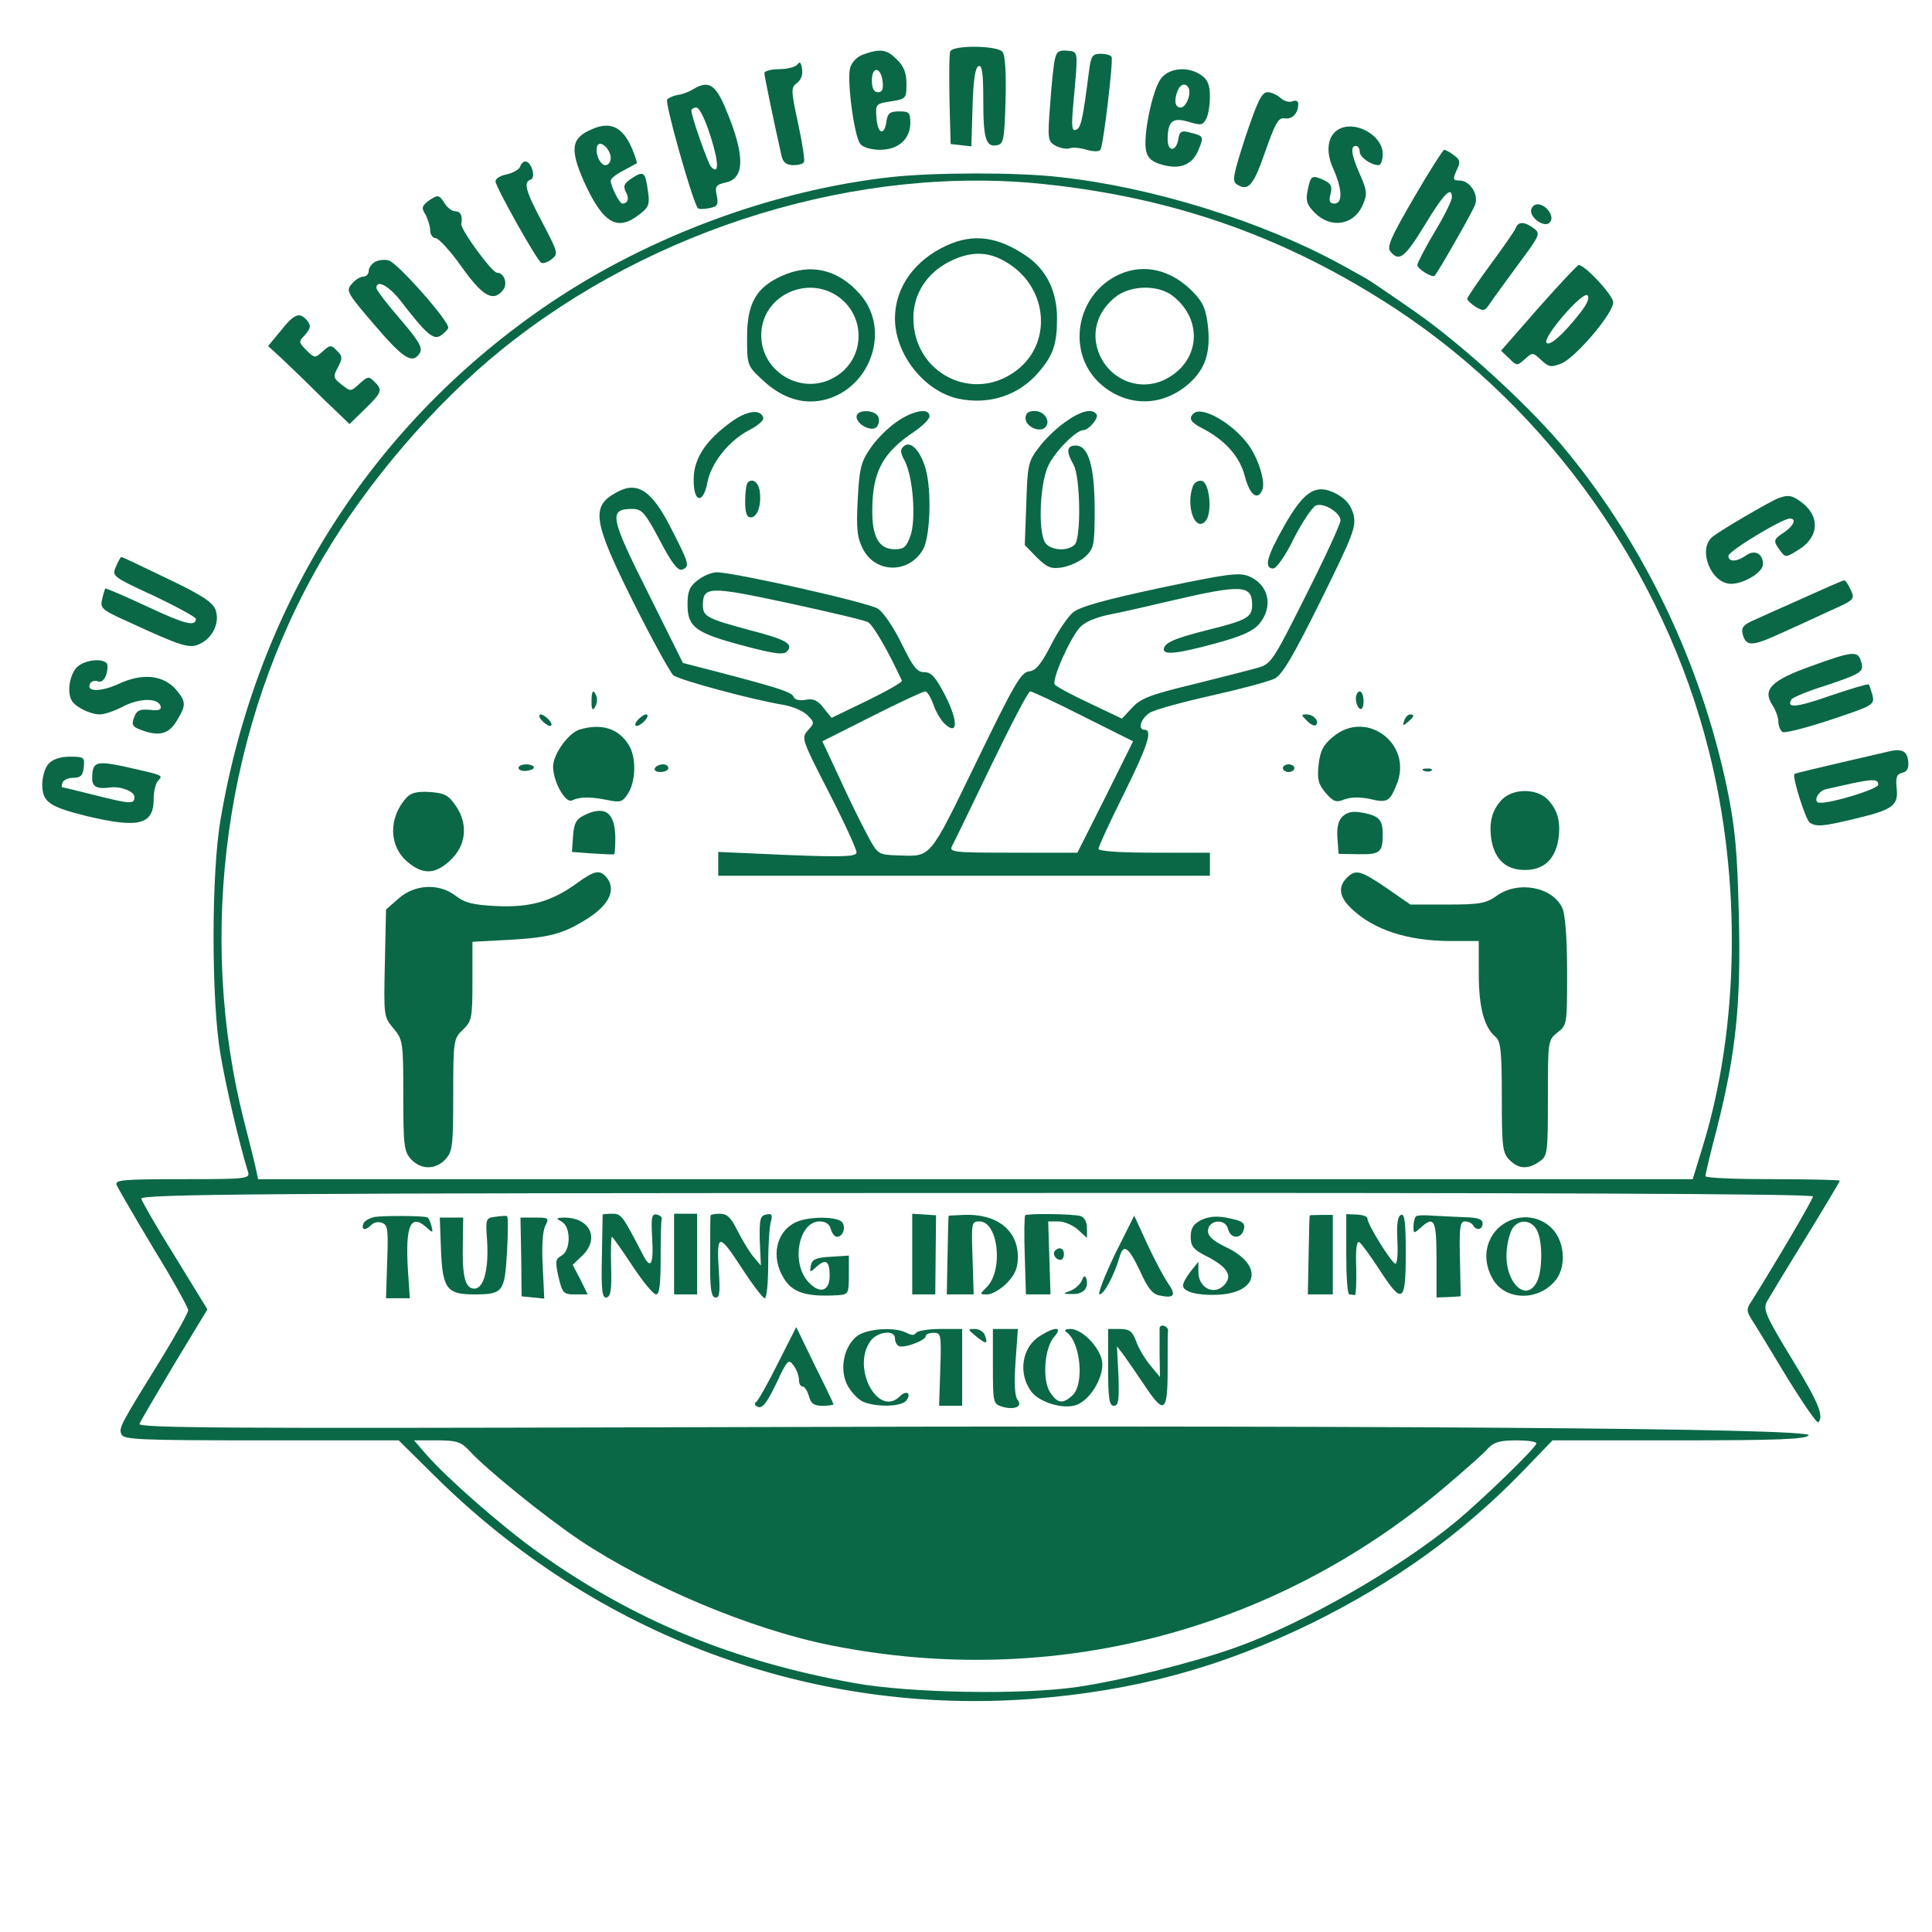 <?xml version="1.0" standalone="no"?>
<!DOCTYPE svg PUBLIC "-//W3C//DTD SVG 20010904//EN"
 "http://www.w3.org/TR/2001/REC-SVG-20010904/DTD/svg10.dtd">
<svg version="1.0" xmlns="http://www.w3.org/2000/svg"
 width="503pt" height="503pt" viewBox="0 0 503 503"
 preserveAspectRatio="xMidYMid meet">

<g transform="translate(0,503) scale(0.1,-0.1)"
fill="#0A6847" stroke="none">
<path d="M2474 4896 c-3 -7 -3 -64 -2 -127 l3 -114 27 -3 27 -3 3 102 c2 71 7
104 16 107 9 3 12 -20 12 -90 0 -100 7 -122 36 -116 17 3 19 15 22 117 2 70
-1 118 -8 126 -14 17 -130 18 -136 1z"/>
<path d="M2247 4888 c-16 -6 -30 -20 -34 -36 -8 -34 11 -178 27 -197 7 -9 29
-15 51 -15 48 0 79 28 79 70 0 27 -3 30 -29 30 -24 0 -30 -5 -33 -25 -5 -40
-23 -34 -26 7 -3 37 -2 38 37 44 40 6 41 8 41 46 0 28 -7 46 -25 63 -26 27
-44 29 -88 13z m51 -71 c2 -19 -1 -27 -12 -27 -11 0 -16 10 -16 31 0 38 24 35
28 -4z"/>
<path d="M2747 4878 c-4 -13 -9 -67 -13 -120 -7 -92 -6 -96 15 -108 13 -6 29
-9 36 -6 8 3 28 1 44 -4 17 -5 33 -5 36 0 8 13 34 234 29 242 -3 5 -16 8 -29
8 -21 0 -25 -6 -30 -47 -16 -126 -21 -147 -34 -151 -11 -4 -12 10 -6 74 12
134 13 129 -16 132 -21 2 -28 -2 -32 -20z"/>
<path d="M2077 4863 c-5 -7 -26 -13 -48 -13 -21 0 -39 -5 -39 -10 0 -8 25
-128 45 -217 4 -16 13 -23 30 -23 13 0 26 3 28 8 3 4 -4 49 -15 100 -19 88
-19 94 -3 106 10 7 16 22 13 37 -2 16 -6 20 -11 12z"/>
<path d="M3023 4826 c-23 -29 -48 -153 -39 -189 4 -19 16 -29 42 -36 47 -13
78 0 94 38 15 36 14 37 -22 46 -22 6 -27 3 -30 -16 -5 -34 -28 -36 -28 -2 0
48 13 58 54 46 32 -10 38 -9 46 7 6 10 10 37 10 59 0 30 -6 44 -22 55 -34 24
-83 20 -105 -8z m71 -24 c9 -15 -6 -52 -20 -52 -15 0 -18 18 -8 44 7 17 20 21
28 8z"/>
<path d="M1805 4798 c-11 -7 -29 -14 -40 -15 -11 -2 -23 -7 -28 -12 -7 -7 63
-255 79 -282 2 -4 15 -4 30 -1 22 4 25 9 20 33 -5 24 -2 28 24 34 50 11 50 72
-2 195 -26 61 -44 71 -83 48z m45 -123 c22 -69 22 -102 1 -79 -8 9 -51 131
-51 146 0 4 6 8 13 8 8 0 23 -31 37 -75z"/>
<path d="M3243 4675 c-32 -99 -36 -117 -23 -125 30 -19 43 -4 74 85 26 74 34
89 50 87 20 -4 36 13 36 37 0 8 -6 11 -16 7 -8 -3 -22 1 -30 9 -9 8 -24 15
-34 15 -15 0 -26 -23 -57 -115z"/>
<path d="M1542 4694 c-55 -23 -59 -51 -22 -136 50 -110 87 -132 145 -86 24 18
27 26 22 60 -7 51 -11 54 -42 34 -20 -13 -23 -20 -16 -35 10 -17 6 -31 -9 -31
-7 0 -30 45 -30 60 0 5 15 17 33 26 17 9 33 18 35 19 1 1 -4 18 -12 37 -24 57
-56 73 -104 52z m48 -75 c0 -11 -6 -19 -14 -19 -15 0 -29 37 -20 52 9 13 34
-12 34 -33z"/>
<path d="M3483 4692 c-27 -17 -32 -57 -12 -101 24 -54 25 -91 3 -91 -12 0 -15
6 -10 25 5 20 2 27 -19 37 -30 13 -33 11 -41 -30 -5 -25 -1 -36 19 -56 43 -43
104 -32 126 23 11 25 10 36 -8 76 -23 52 -26 75 -11 75 6 0 10 -7 10 -15 0
-14 29 -35 49 -35 6 0 11 13 11 29 0 50 -75 90 -117 63z"/>
<path d="M3681 4515 c-60 -103 -71 -128 -61 -140 23 -28 38 -15 90 70 49 81
70 102 70 71 0 -8 -20 -49 -45 -90 -25 -42 -45 -81 -45 -86 0 -10 39 -34 45
-28 9 9 98 165 105 184 11 27 -13 64 -40 64 -17 0 -18 3 -8 26 11 22 10 28 -7
40 -10 8 -22 14 -25 14 -3 0 -39 -56 -79 -125z"/>
<path d="M1354 4596 c-3 -8 -18 -16 -35 -20 -16 -3 -29 -11 -29 -18 0 -14 107
-205 119 -212 4 -3 17 1 27 9 18 14 17 17 -23 94 -44 82 -51 107 -32 113 7 2
9 13 5 26 -8 25 -24 29 -32 8z"/>
<path d="M2320 4569 c-306 -34 -627 -153 -885 -326 -463 -312 -766 -785 -861
-1348 -24 -139 -24 -471 0 -610 14 -83 49 -233 72 -307 5 -17 -8 -18 -171 -18
-160 0 -177 -2 -171 -16 4 -9 47 -83 96 -165 50 -81 90 -154 90 -160 0 -7 -31
-62 -68 -123 -109 -176 -113 -183 -106 -200 5 -14 44 -16 364 -16 l358 0 94
-93 c419 -415 980 -624 1556 -580 267 21 489 81 727 197 213 105 392 233 549
395 l78 81 328 0 c261 0 330 3 339 13 15 19 -1176 27 -2988 21 -1127 -3 -1362
-2 -1358 9 3 7 44 77 91 156 l86 142 -84 137 c-47 75 -86 143 -88 151 -3 12
302 15 2174 15 1463 1 2178 -2 2178 -9 0 -8 -95 -169 -160 -273 -13 -19 -13
-25 -1 -45 8 -12 49 -79 91 -149 43 -70 80 -124 84 -121 15 16 1 51 -70 167
-67 110 -74 127 -64 147 7 12 52 87 101 166 49 80 89 147 89 149 0 2 -79 4
-175 4 -96 0 -175 3 -175 8 0 4 13 60 30 124 50 198 63 325 57 558 -4 170 -10
227 -31 330 -68 322 -213 626 -415 873 -92 113 -267 274 -392 362 -63 44 -123
85 -134 91 -11 6 -40 22 -65 36 -205 112 -490 201 -732 227 -111 13 -328 12
-438 0z m405 -19 c341 -37 628 -140 910 -325 399 -263 698 -686 814 -1150 85
-336 79 -719 -15 -1027 l-27 -88 -1867 0 -1868 0 -5 23 c-2 12 -16 67 -30 122
-127 492 -51 1041 205 1475 115 195 290 399 462 538 394 320 935 485 1421 432z
m-1504 -3296 c43 -48 198 -173 287 -233 181 -121 449 -234 657 -275 573 -114
1150 35 1595 411 52 44 104 90 114 102 15 16 31 21 73 21 29 0 53 -3 53 -8 0
-10 -140 -146 -210 -204 -149 -123 -397 -265 -575 -328 -116 -41 -296 -85
-410 -102 -144 -21 -436 -16 -580 10 -317 57 -574 163 -823 340 -93 66 -238
193 -292 255 l-32 37 59 0 c52 0 63 -4 84 -26z"/>
<path d="M2465 4391 c-84 -38 -135 -110 -135 -190 0 -94 77 -190 165 -209 81
-17 159 9 210 70 37 43 47 73 47 139 0 70 -27 126 -79 162 -75 51 -138 60
-208 28z m162 -48 c102 -66 112 -207 20 -277 -113 -87 -269 -8 -269 136 0 63
35 117 94 147 58 29 105 27 155 -6z"/>
<path d="M2034 4311 c-66 -30 -89 -72 -89 -159 0 -73 0 -74 41 -112 51 -48
108 -65 164 -50 119 32 169 184 89 274 -57 65 -129 82 -205 47z m152 -56 c68
-52 65 -155 -5 -202 -91 -62 -212 13 -198 121 13 94 127 139 203 81z"/>
<path d="M2915 4316 c-116 -52 -141 -209 -46 -289 68 -57 158 -56 226 4 43 38
57 80 50 149 -5 44 -12 62 -38 89 -56 58 -127 76 -192 47z m139 -57 c80 -63
70 -172 -21 -217 -75 -37 -163 9 -179 93 -8 44 9 88 48 120 39 33 113 35 152
4z"/>
<path d="M1903 3931 c-66 -48 -97 -95 -97 -149 -1 -61 25 -66 36 -7 10 51 57
109 110 136 21 11 38 25 35 32 -7 23 -43 18 -84 -12z"/>
<path d="M2230 3945 c0 -20 39 -40 52 -27 6 6 8 18 5 26 -8 20 -57 21 -57 1z"/>
<path d="M2332 3930 c-23 -16 -54 -48 -68 -70 -23 -34 -27 -53 -31 -133 -4
-75 -1 -98 14 -127 33 -63 119 -64 156 -1 19 33 23 154 7 210 -13 47 -39 74
-56 60 -11 -9 -11 -16 2 -40 21 -42 29 -148 15 -192 -11 -31 -17 -37 -41 -37
-42 0 -60 32 -59 105 1 98 28 147 109 201 22 15 40 33 40 40 0 24 -45 15 -88
-16z"/>
<path d="M2670 3941 c0 -22 37 -38 51 -24 16 16 -2 43 -27 43 -17 0 -24 -6
-24 -19z"/>
<path d="M2773 3931 c-23 -16 -54 -46 -69 -67 -27 -35 -29 -45 -32 -145 l-4
-108 31 -32 c28 -27 37 -31 68 -26 20 4 46 16 59 28 22 21 24 30 24 121 0 113
-16 168 -49 168 -24 0 -26 -15 -6 -50 18 -32 20 -191 3 -208 -19 -19 -66 -15
-78 7 -18 34 -12 157 10 200 18 37 72 91 90 91 14 0 41 31 35 41 -11 17 -42 9
-82 -20z"/>
<path d="M3107 3953 c-13 -12 -7 -23 23 -38 60 -31 98 -74 111 -125 13 -50 34
-65 46 -34 8 22 -13 86 -39 119 -44 57 -121 99 -141 78z"/>
<path d="M1947 3774 c-4 -4 -7 -26 -7 -49 0 -31 4 -42 15 -42 17 0 28 33 23
68 -3 23 -19 35 -31 23z"/>
<path d="M3106 3765 c-20 -52 6 -123 33 -91 18 21 10 100 -10 104 -9 2 -19 -4
-23 -13z"/>
<path d="M1605 3748 c-67 -36 -62 -74 44 -286 49 -98 96 -183 104 -190 14 -12
206 -64 286 -77 24 -4 52 -16 63 -27 19 -19 19 -20 1 -40 -17 -19 -16 -23 55
-161 40 -78 72 -148 72 -156 0 -11 -30 -13 -180 -7 l-180 8 0 -31 0 -31 640 0
640 0 0 30 0 30 -145 0 c-91 0 -145 4 -145 10 0 6 29 69 65 141 62 125 77 169
55 169 -19 0 -10 29 13 44 12 8 85 28 161 45 76 17 150 37 164 44 20 9 49 59
120 202 86 174 93 193 86 225 -7 25 -19 40 -44 54 -53 28 -84 10 -137 -84 -45
-79 -53 -110 -28 -110 8 0 32 33 54 79 22 43 48 81 57 85 21 8 64 -19 64 -39
0 -9 -40 -96 -90 -195 -87 -174 -91 -179 -127 -189 -21 -6 -96 -25 -168 -43
-108 -26 -135 -36 -157 -60 l-27 -29 -84 40 c-47 22 -88 44 -91 49 -8 13 40
121 66 149 13 14 42 26 77 33 31 6 101 22 156 35 188 44 215 43 215 -10 0 -32
-14 -40 -115 -65 -88 -22 -115 -34 -115 -51 0 -15 40 -10 135 16 66 18 96 31
113 50 38 45 26 103 -27 125 -26 10 -56 6 -232 -31 -145 -31 -209 -49 -226
-64 -13 -11 -39 -49 -57 -85 -26 -50 -39 -66 -57 -68 -21 -2 -40 -36 -138
-238 -124 -255 -115 -244 -206 -241 -49 2 -50 2 -79 57 -16 30 -49 97 -72 148
l-43 92 129 65 c71 36 134 65 139 65 5 0 14 -15 21 -34 6 -18 19 -41 30 -51
34 -31 35 7 1 74 -25 48 -36 61 -55 61 -19 0 -29 14 -59 75 -20 41 -47 81 -61
90 -23 16 -375 95 -420 95 -13 0 -35 -9 -50 -21 -21 -16 -26 -29 -26 -63 0
-59 21 -74 145 -107 83 -22 106 -25 115 -14 16 19 -4 30 -100 55 -108 29 -120
35 -120 64 0 50 16 50 222 6 106 -23 200 -45 208 -50 13 -7 52 -74 88 -152 2
-4 -39 -27 -90 -52 l-93 -45 -21 26 c-15 20 -27 25 -47 21 -16 -3 -28 0 -31 8
-5 12 -38 23 -199 65 l-89 23 -91 183 c-99 197 -103 218 -41 218 25 0 33 -9
72 -82 30 -58 47 -80 58 -76 20 8 19 14 -26 102 -52 104 -90 130 -145 99z
m1215 -583 l130 -65 -72 -145 -73 -145 -167 0 c-157 0 -168 1 -159 18 5 9 51
104 102 210 51 105 96 192 101 192 5 0 67 -29 138 -65z"/>
<path d="M1540 3203 c0 -21 3 -24 9 -14 5 8 7 20 4 28 -8 21 -13 15 -13 -14z"/>
<path d="M3530 3211 c0 -11 5 -23 10 -26 6 -4 10 5 10 19 0 14 -4 26 -10 26
-5 0 -10 -9 -10 -19z"/>
<path d="M1410 3155 c7 -8 17 -15 22 -15 6 0 5 7 -2 15 -7 8 -17 15 -22 15 -6
0 -5 -7 2 -15z"/>
<path d="M1660 3155 c-7 -8 -8 -15 -2 -15 5 0 15 7 22 15 7 8 8 15 2 15 -5 0
-15 -7 -22 -15z"/>
<path d="M3403 3153 c9 -9 19 -14 23 -11 10 10 -6 28 -24 28 -15 0 -15 -1 1
-17z"/>
<path d="M3656 3154 c-5 -14 -4 -15 9 -4 17 14 19 20 6 20 -5 0 -12 -7 -15
-16z"/>
<path d="M1510 3131 c-29 -8 -70 -64 -70 -97 0 -39 32 -96 49 -88 21 10 48 10
93 1 33 -7 39 -5 53 17 21 32 22 97 1 128 -27 42 -70 55 -126 39z"/>
<path d="M3471 3112 c-26 -21 -34 -37 -38 -73 -4 -38 -1 -50 18 -73 21 -24 28
-26 50 -17 16 6 41 6 65 1 46 -11 52 -7 70 37 44 105 -78 198 -165 125z"/>
<path d="M1350 3031 c0 -6 9 -9 20 -8 11 1 20 5 20 9 0 4 -9 8 -20 8 -11 0
-20 -4 -20 -9z"/>
<path d="M1705 3030 c-3 -5 3 -10 14 -10 12 0 21 5 21 10 0 6 -6 10 -14 10 -8
0 -18 -4 -21 -10z"/>
<path d="M3340 3030 c0 -5 7 -10 15 -10 8 0 15 5 15 10 0 6 -7 10 -15 10 -8 0
-15 -4 -15 -10z"/>
<path d="M3708 3023 c7 -3 16 -2 19 1 4 3 -2 6 -13 5 -11 0 -14 -3 -6 -6z"/>
<path d="M1058 2953 c-47 -52 -46 -126 3 -167 39 -33 71 -33 109 2 43 38 50
94 18 142 -20 30 -30 35 -69 38 -33 2 -49 -2 -61 -15z"/>
<path d="M3910 2948 c-26 -28 -34 -59 -27 -105 9 -51 38 -78 87 -78 49 0 78
27 87 78 7 46 -1 77 -27 105 -29 30 -91 30 -120 0z"/>
<path d="M1520 2907 c-20 -10 -26 -21 -28 -54 l-3 -41 53 -4 c29 -2 55 -3 57
-2 2 2 3 22 3 44 -1 66 -28 84 -82 57z"/>
<path d="M3495 2904 c-11 -11 -15 -29 -13 -56 l3 -41 52 -1 c56 -1 63 5 63 52
0 38 -10 48 -52 56 -27 5 -40 2 -53 -10z"/>
<path d="M1504 2732 c-67 -49 -123 -65 -211 -61 -63 3 -84 9 -107 27 -43 33
-106 30 -148 -7 l-33 -29 -3 -140 c-3 -137 -3 -139 22 -169 25 -30 26 -35 26
-175 0 -131 2 -146 20 -166 26 -28 64 -28 90 0 18 20 20 35 20 167 0 142 1
147 25 170 23 22 25 29 25 126 l0 103 93 5 c110 6 146 16 212 59 53 35 69 74
44 104 -17 20 -31 18 -75 -14z"/>
<path d="M3506 2744 c-23 -23 -19 -50 12 -79 58 -56 147 -85 260 -85 l72 0 0
-85 c0 -88 14 -139 43 -164 14 -11 17 -36 17 -157 0 -131 2 -146 20 -164 24
-24 48 -25 78 -4 21 14 22 21 22 166 0 148 0 150 25 170 25 19 25 22 25 158 0
87 -5 149 -12 165 -25 56 -115 73 -171 33 -28 -20 -44 -23 -129 -23 l-96 0
-62 43 c-68 46 -81 50 -104 26z"/>
<path d="M1114 4506 c-16 -13 -17 -18 -6 -35 6 -12 12 -30 12 -41 0 -11 7 -20
14 -20 8 0 39 -34 68 -75 54 -76 82 -92 107 -61 14 16 4 46 -15 46 -13 0 -95
112 -93 127 4 21 -2 33 -16 33 -8 0 -20 9 -27 20 -15 24 -18 24 -44 6z"/>
<path d="M3987 4486 c-8 -20 33 -50 47 -36 7 7 7 16 0 28 -15 23 -40 27 -47 8z"/>
<path d="M3947 4438 c-2 -7 -32 -50 -66 -96 -33 -45 -61 -86 -61 -90 0 -4 10
-13 22 -21 20 -12 24 -11 37 9 8 12 42 58 74 102 56 75 58 80 41 93 -24 18
-40 19 -47 3z"/>
<path d="M976 4348 c-9 -5 -16 -16 -16 -23 0 -8 -6 -15 -13 -15 -8 0 -22 -8
-31 -19 -16 -18 -13 -23 59 -107 76 -89 99 -103 118 -73 8 13 -2 31 -51 88
-34 39 -62 76 -62 81 0 23 31 7 62 -32 67 -87 86 -104 105 -92 9 6 18 15 20
20 5 15 -132 170 -155 176 -11 3 -27 1 -36 -4z"/>
<path d="M4006 4229 l-98 -112 21 -20 c20 -20 21 -20 41 -2 20 18 21 18 43 -3
20 -18 25 -19 53 -8 38 17 134 130 134 159 0 18 -73 97 -90 97 -3 0 -50 -50
-104 -111z m106 -16 c-44 -56 -79 -86 -86 -75 -9 15 95 135 107 123 6 -6 0
-22 -21 -48z"/>
<path d="M731 4169 l-33 -40 34 -31 c18 -17 66 -63 105 -102 l73 -70 40 39
c45 44 47 50 24 72 -14 14 -17 13 -38 -6 -23 -21 -23 -21 -47 -2 -22 17 -22
21 -9 45 12 23 12 29 -3 43 -15 16 -18 15 -37 -2 -20 -18 -21 -18 -42 3 -21
21 -21 22 -3 41 14 17 15 23 5 36 -20 24 -34 18 -69 -26z"/>
<path d="M4630 3733 c-23 -9 -153 -85 -172 -101 -39 -33 -3 -122 49 -122 33 0
83 30 83 51 0 28 -22 39 -44 23 -24 -17 -46 -18 -46 -1 0 12 140 97 160 97 18
0 10 -19 -15 -36 -29 -19 -29 -22 -10 -48 13 -18 15 -18 48 3 54 33 56 89 5
125 -23 17 -33 18 -58 9z"/>
<path d="M302 3555 c-11 -25 -10 -26 98 -76 61 -29 110 -56 110 -60 0 -21 -27
-15 -125 31 -60 28 -109 49 -111 48 -1 -2 -5 -14 -8 -28 -6 -23 -1 -28 66 -58
141 -65 162 -72 189 -58 34 16 52 57 40 89 -8 20 -38 39 -126 81 -64 31 -117
56 -119 56 -2 0 -8 -11 -14 -25z"/>
<path d="M4695 3473 c-55 -24 -114 -51 -132 -59 -24 -11 -30 -18 -26 -35 9
-33 25 -32 99 2 38 17 97 44 131 60 61 27 63 29 51 54 -6 14 -14 25 -17 24 -3
0 -51 -21 -106 -46z"/>
<path d="M4716 3296 c-104 -37 -128 -61 -102 -101 9 -13 16 -33 16 -44 0 -11
5 -23 11 -27 6 -3 62 11 125 32 111 37 115 39 109 64 -4 14 -8 27 -10 28 -2 2
-46 -11 -99 -29 -89 -31 -116 -34 -102 -10 3 5 43 22 89 36 95 32 101 36 92
64 -8 27 -22 26 -129 -13z"/>
<path d="M196 3288 c-17 -24 -21 -65 -8 -84 11 -16 48 -34 72 -34 11 0 39 9
61 21 44 22 90 22 97 1 3 -10 -5 -13 -28 -10 -26 2 -34 -1 -41 -20 -7 -19 -4
-24 17 -32 47 -18 73 -12 94 23 25 41 25 50 -2 82 -34 38 -87 43 -148 15 -47
-22 -88 -22 -75 1 4 6 13 8 20 5 13 -5 25 14 25 40 0 24 -66 18 -84 -8z"/>
<path d="M4915 3073 c-195 -45 -240 -56 -243 -58 -7 -6 29 -120 40 -127 18
-11 33 -10 120 11 96 23 111 34 106 79 -3 28 0 36 14 40 14 3 18 12 16 31 -3
26 -17 33 -53 24z m-25 -86 c0 -11 -119 -48 -152 -47 -19 0 -6 30 15 35 121
28 137 30 137 12z"/>
<path d="M127 3042 c-10 -10 -17 -35 -17 -55 0 -45 19 -58 117 -82 134 -32
173 -22 173 44 0 20 5 42 12 49 14 14 11 14 -87 36 -75 16 -85 13 -85 -31 0
-22 13 -28 49 -23 27 3 61 -11 61 -25 0 -19 -9 -19 -104 5 -43 11 -81 20 -83
20 -3 0 -3 6 0 13 2 6 15 12 28 12 19 0 25 6 27 28 3 25 1 27 -36 27 -25 0
-45 -7 -55 -18z"/>
<path d="M978 1862 c-14 -2 -29 -10 -32 -18 -6 -17 5 -19 21 -3 7 7 19 9 28 5
15 -5 16 -20 13 -101 l-3 -95 31 0 31 0 -5 74 c-7 115 7 148 49 110 16 -15 17
-14 12 5 -3 12 -8 22 -12 22 -17 4 -109 4 -133 1z"/>
<path d="M1289 1862 c-24 -3 -25 -5 -21 -60 5 -75 -8 -127 -33 -127 -24 0 -32
32 -30 118 l1 67 -30 0 -31 0 3 -82 c4 -103 15 -118 86 -118 76 0 80 6 86 111
3 50 3 92 0 93 -3 1 -17 0 -31 -2z"/>
<path d="M1569 1868 c0 -2 -1 -51 -2 -111 -2 -88 1 -107 12 -105 11 2 14 20
12 81 -1 42 0 77 2 77 2 0 26 -34 53 -75 27 -41 55 -75 62 -75 9 0 12 26 12
95 0 52 1 98 3 102 1 4 -5 9 -13 11 -14 2 -15 -8 -12 -63 4 -67 -4 -82 -24
-42 -53 102 -56 107 -80 107 -13 0 -24 -1 -25 -2z"/>
<path d="M1755 1765 l0 -105 30 0 30 0 0 105 0 105 -30 0 -30 0 0 -105z"/>
<path d="M1850 1865 c-1 -3 -1 -51 -1 -107 -1 -80 2 -104 13 -106 11 -2 13 11
10 61 -7 107 -2 109 57 19 29 -45 57 -82 62 -82 5 0 9 39 9 88 0 48 3 98 7
111 5 19 2 22 -12 19 -16 -3 -18 -12 -17 -68 l3 -65 -21 25 c-11 14 -29 44
-41 68 -16 32 -26 42 -45 42 -13 0 -24 -2 -24 -5z"/>
<path d="M2375 1765 l0 -105 30 0 30 0 1 103 1 103 -31 2 -31 2 0 -105z"/>
<path d="M2470 1865 c-1 0 -2 -46 -3 -103 l-2 -102 35 0 35 0 -3 95 c-3 91 -3
95 18 95 49 0 63 -127 19 -171 -19 -19 -19 -19 2 -19 11 0 34 13 50 29 22 23
29 39 29 69 0 70 -56 113 -142 109 -21 -1 -38 -2 -38 -2z"/>
<path d="M2669 1866 c-2 -3 -3 -50 -1 -105 l3 -101 32 0 32 0 -3 95 -3 95 27
0 c15 0 38 -10 51 -22 l23 -21 0 26 c0 16 -7 28 -17 31 -21 6 -138 7 -144 2z"/>
<path d="M3126 1853 c-19 -10 -26 -21 -26 -43 0 -24 7 -33 38 -49 52 -26 69
-48 55 -69 -24 -38 -73 -20 -73 27 l0 26 -20 -25 c-11 -14 -20 -30 -20 -37 0
-16 37 -26 88 -24 109 4 123 77 24 124 -33 16 -47 28 -47 42 0 29 45 34 52 6
6 -25 31 -28 40 -6 7 21 1 26 -45 35 -27 5 -48 2 -66 -7z"/>
<path d="M3410 1866 c-1 -1 -2 -47 -3 -104 l-2 -102 33 0 32 0 0 103 0 104
-30 0 c-16 0 -30 -1 -30 -1z"/>
<path d="M3505 1764 c0 -57 3 -104 8 -104 4 0 10 -1 14 -2 3 -2 5 30 4 71 -2
48 1 71 8 67 6 -4 29 -36 52 -71 60 -93 69 -88 69 41 0 80 -3 105 -12 101 -9
-2 -12 -22 -10 -65 2 -34 0 -62 -5 -62 -9 0 -73 102 -73 118 0 5 -12 9 -28 10
l-27 1 0 -105z"/>
<path d="M3686 1863 c-3 -4 -6 -15 -6 -26 0 -19 1 -19 18 -4 36 33 42 22 42
-82 l0 -99 31 1 32 2 -2 98 c-2 80 0 97 13 97 8 0 18 -4 21 -10 9 -15 25 -12
25 5 0 11 -12 15 -47 16 -27 1 -64 3 -84 4 -21 2 -40 1 -43 -2z"/>
<path d="M1357 1758 l1 -103 30 -3 29 -3 -4 85 c-3 51 0 93 7 105 10 20 8 21
-27 21 l-38 0 2 -102z"/>
<path d="M1463 1849 c24 -14 23 -75 -1 -88 -16 -9 -17 -15 -8 -55 10 -43 13
-46 43 -46 l33 0 -19 39 -20 38 24 23 c48 45 21 101 -48 100 -20 -1 -20 -2 -4
-11z"/>
<path d="M2070 1847 c-50 -25 -63 -90 -30 -144 23 -39 60 -50 143 -45 26 2 27
5 27 53 l0 50 -47 -3 c-39 -2 -49 -7 -52 -23 -3 -19 -3 -19 16 -2 24 21 33 13
33 -25 0 -41 -27 -48 -57 -14 -44 51 -23 156 31 156 15 0 26 -7 29 -20 3 -11
10 -20 16 -20 18 0 25 31 10 41 -21 13 -90 11 -119 -4z"/>
<path d="M2902 1763 c-27 -57 -45 -103 -39 -103 12 1 38 50 52 98 10 35 23 26
53 -37 20 -45 33 -61 52 -64 37 -8 43 1 21 32 -11 16 -35 61 -54 102 l-34 74
-51 -102z"/>
<path d="M3899 1831 c-34 -35 -39 -86 -12 -132 33 -56 120 -57 164 -1 29 38
22 107 -16 139 -39 34 -98 31 -136 -6z m102 -3 c16 -29 15 -108 0 -136 -30
-57 -87 5 -78 85 2 23 10 50 17 58 18 22 47 18 61 -7z"/>
<path d="M2747 1774 c-8 -8 1 -24 14 -24 5 0 9 7 9 15 0 15 -12 20 -23 9z"/>
<path d="M2817 1697 c-4 -10 -17 -22 -29 -27 -22 -8 -22 -9 5 -9 28 -1 43 17
35 41 -3 8 -7 6 -11 -5z"/>
<path d="M3019 1573 c0 -4 0 -35 0 -68 l1 -60 -25 30 c-14 17 -31 45 -37 63
-10 26 -17 32 -43 32 l-30 0 0 -100 c0 -82 3 -100 15 -100 12 0 14 14 12 77
l-4 78 19 -25 c10 -14 34 -49 53 -77 51 -77 60 -71 60 42 0 52 0 98 1 102 0 4
-4 9 -10 11 -6 2 -11 0 -12 -5z"/>
<path d="M2025 1480 c-26 -52 -52 -98 -57 -101 -5 -3 -3 -9 6 -12 11 -4 23 11
47 61 29 62 32 65 45 47 8 -10 14 -27 14 -37 0 -10 4 -18 10 -18 5 0 12 -11
16 -25 5 -19 13 -25 35 -25 16 0 29 2 29 4 0 2 -22 48 -49 102 l-48 99 -48
-95z"/>
<path d="M2232 1552 c-34 -26 -47 -84 -27 -126 9 -18 27 -38 41 -45 34 -15 99
-14 113 2 15 19 2 29 -16 12 -56 -57 -127 73 -77 143 17 25 64 31 64 8 0 -8 4
-17 9 -20 12 -8 71 14 71 25 0 5 9 9 21 9 19 0 20 -5 17 -95 l-3 -95 30 0 30
0 0 100 0 100 -57 0 c-31 0 -60 -5 -63 -10 -4 -7 -12 -7 -25 0 -30 16 -102 11
-128 -8z"/>
<path d="M2541 1551 c27 -22 32 -21 23 3 -3 9 -15 16 -26 16 -19 0 -19 -1 3
-19z"/>
<path d="M2585 1473 c0 -94 1 -98 23 -105 33 -10 56 0 41 18 -7 9 -9 42 -5 99
l6 85 -32 0 -33 0 0 -97z"/>
<path d="M2708 1552 c-48 -29 -58 -98 -23 -145 21 -28 83 -47 117 -35 34 12
68 65 68 106 0 37 -50 92 -83 92 -13 0 -17 -3 -11 -8 37 -24 48 -136 16 -165
-25 -23 -39 -21 -58 8 -21 32 -15 117 11 145 23 26 2 27 -37 2z"/>
</g>
</svg>
